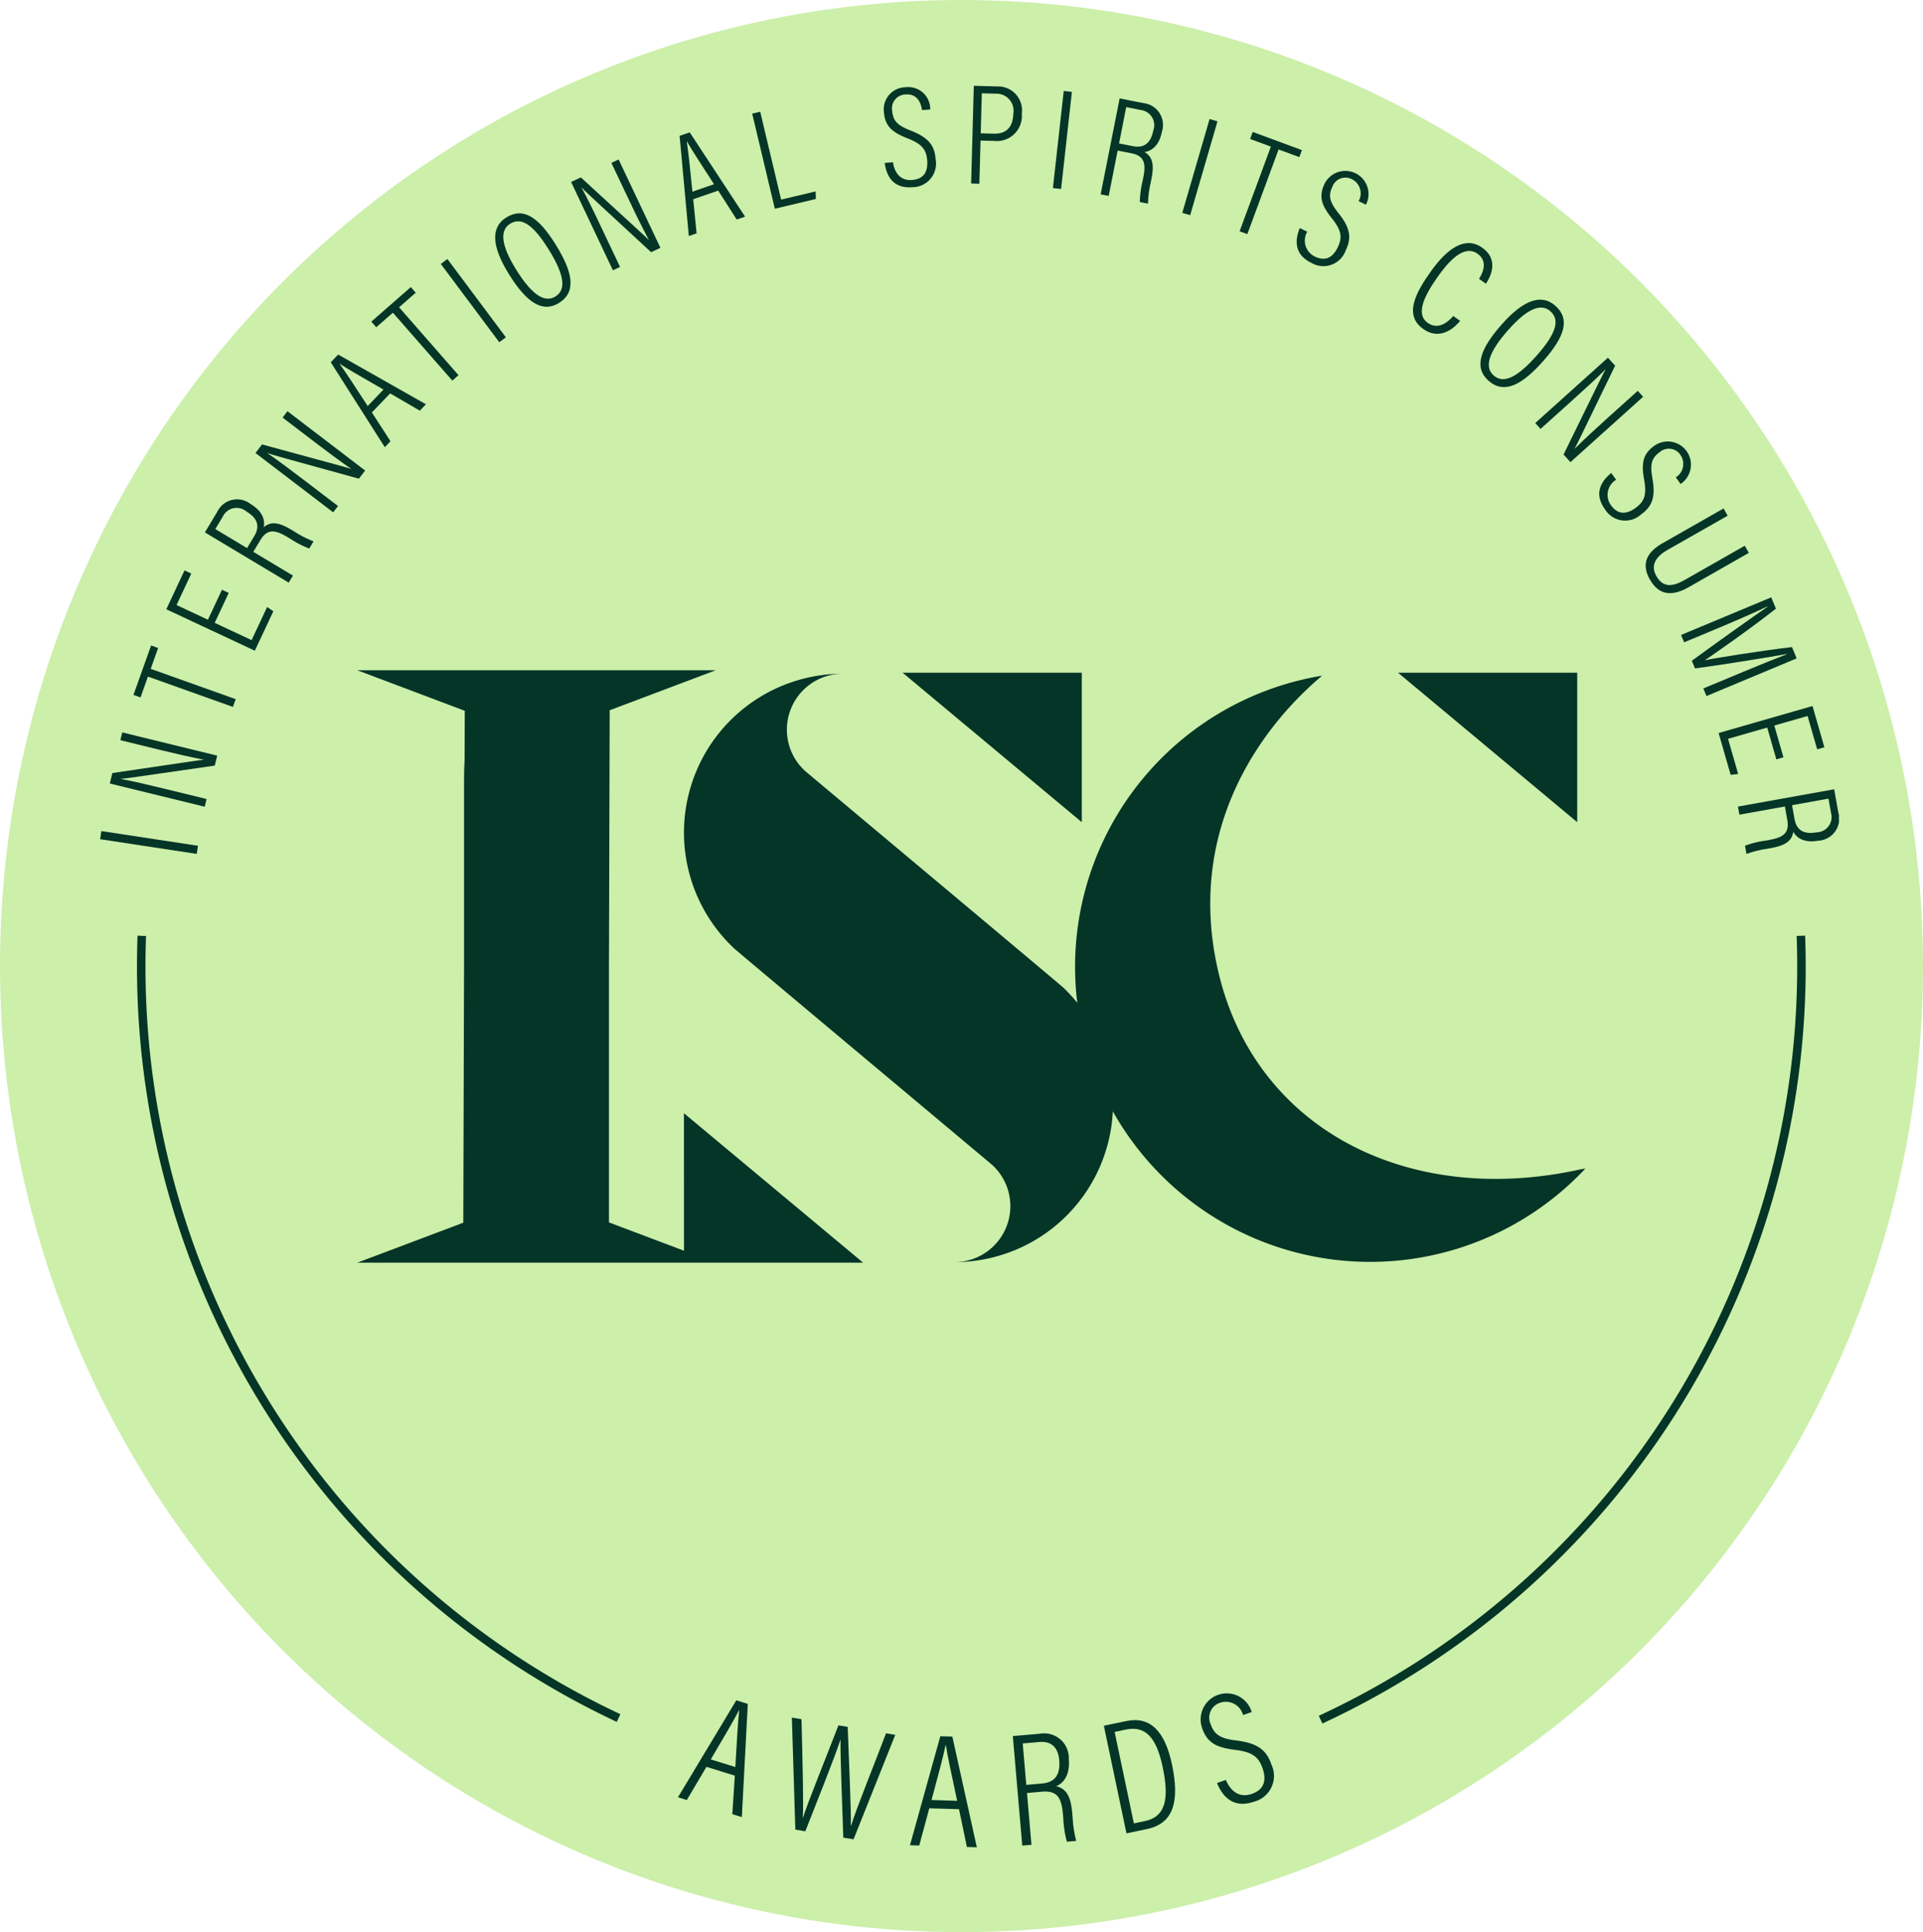 <svg xmlns="http://www.w3.org/2000/svg" xmlns:xlink="http://www.w3.org/1999/xlink" width="205" height="206" viewBox="0 0 205 206">
  <defs>
    <clipPath id="clip-path">
      <rect id="Rectangle_33" data-name="Rectangle 33" width="185.366" height="187.808" fill="#053527"/>
    </clipPath>
  </defs>
  <g id="Group_30" data-name="Group 30" transform="translate(-497 -3777)">
    <ellipse id="Ellipse_6" data-name="Ellipse 6" cx="102.5" cy="103" rx="102.5" ry="103" transform="translate(497 3777)" fill="#ccefaa"/>
    <g id="Group_26" data-name="Group 26" transform="translate(507.674 3786.146)">
      <g id="Group_25" data-name="Group 25" clip-path="url(#clip-path)">
        <path id="Path_58" data-name="Path 58" d="M232.734,191.071c-18.385,4.046-34.806-4.383-38.608-21.4-3.279-14.68,4.337-25.522,11.139-31.251a31.452,31.452,0,0,0-26.1,34.881,17.093,17.093,0,0,0-1.48-1.615c-.5-.468-27.408-22.987-27.542-23.11a5.965,5.965,0,0,1,4.035-10.365,16.937,16.937,0,0,0-11.627,29.258c.5.468,27.408,22.987,27.541,23.11a5.965,5.965,0,0,1-4.034,10.365,16.9,16.9,0,0,0,16.894-16.078,31.452,31.452,0,0,0,50.377,6.105c-.2.033-.4.058-.6.1" transform="translate(-74.995 -75.527)" fill="#053527"/>
        <path id="Path_59" data-name="Path 59" d="M207.723,137.978h-19.1l19.1,15.934Z" transform="translate(-103.074 -75.4)" fill="#053527"/>
        <path id="Path_60" data-name="Path 60" d="M324.175,137.978h-19.1l19.1,15.934Z" transform="translate(-166.711 -75.4)" fill="#053527"/>
        <path id="Path_61" data-name="Path 61" d="M95.27,199.289l-8-3.018V169.125l.078-27.461,11.3-4.262H60.44l11.46,4.32-.015,5.214c-.041.69-.063,1.43-.063,2.227v19.945L71.745,196.3,60.44,200.563H71.822v0H87.265v0h8v0h19.1l-19.1-15.934Z" transform="translate(-33.028 -75.086)" fill="#053527"/>
        <rect id="Rectangle_29" data-name="Rectangle 29" width="0.877" height="10.416" transform="translate(0 80.328) rotate(-81.35)" fill="#053527"/>
        <path id="Path_62" data-name="Path 62" d="M12.388,159.932,2.27,157.458l.273-1.115c8.269-1.216,9.276-1.382,9.726-1.411l0-.015c-1.428-.281-2.969-.631-4.608-1.032L3.4,152.841l.2-.829,10.119,2.474-.26,1.064c-8.646,1.254-9.607,1.388-10.01,1.406l0,.015c1.29.237,3.011.644,4.836,1.09l4.306,1.053Z" transform="translate(-1.24 -83.069)" fill="#053527"/>
        <path id="Path_63" data-name="Path 63" d="M9.379,134.894l-.791,2.221-.75-.267,1.877-5.268.751.268-.792,2.221,9.063,3.231-.3.826Z" transform="translate(-4.283 -71.904)" fill="#053527"/>
        <path id="Path_64" data-name="Path 64" d="M22.216,116.326l-1.493,3.192,3.934,1.841,1.653-3.532.663.453L25,122.485l-9.436-4.415,1.939-4.144.722.337-1.57,3.355L20,119.182l1.494-3.192Z" transform="translate(-8.508 -62.256)" fill="#053527"/>
        <path id="Path_65" data-name="Path 65" d="M29.79,102.836l4.225,2.533-.45.75-8.934-5.356,1.308-2.182a2.344,2.344,0,0,1,3.571-.837c1.352.81,1.541,1.8,1.384,2.474.811-.708,1.733-.469,2.96.267l.355.212a11.037,11.037,0,0,0,2,1.021l-.457.764a10.5,10.5,0,0,1-2.018-1.04l-.3-.177c-1.3-.781-2.139-.937-2.905.341Zm-.665-.4.771-1.286c.678-1.131.244-1.966-.843-2.618a1.623,1.623,0,0,0-2.5.519l-.813,1.357Z" transform="translate(-13.46 -53.146)" fill="#053527"/>
        <path id="Path_66" data-name="Path 66" d="M44.8,87.282,36.52,80.957l.7-.913c8.064,2.2,9.054,2.452,9.478,2.606l.009-.012c-1.2-.83-2.467-1.77-3.808-2.793l-3.49-2.666.518-.678,8.28,6.325-.664.869c-8.424-2.318-9.36-2.58-9.736-2.726l-.009.012c1.087.735,2.5,1.8,3.994,2.938l3.524,2.692Z" transform="translate(-19.957 -41.805)" fill="#053527"/>
        <path id="Path_67" data-name="Path 67" d="M58.6,69.358l1.985,3.07-.607.634-5.76-9.052.789-.824,9.356,5.3-.652.682-3.163-1.841Zm1.238-2.442c-2.471-1.419-3.984-2.286-4.629-2.724l-.024.024c.54.721,1.656,2.428,2.969,4.459Z" transform="translate(-29.631 -34.53)" fill="#053527"/>
        <path id="Path_68" data-name="Path 68" d="M66.045,50.057l-1.774,1.552-.525-.6,4.208-3.683.524.6L66.706,49.48l6.335,7.239-.66.578Z" transform="translate(-34.835 -25.863)" fill="#053527"/>
        <rect id="Rectangle_30" data-name="Rectangle 30" width="0.877" height="10.417" transform="translate(36.318 18.996) rotate(-36.752)" fill="#053527"/>
        <path id="Path_69" data-name="Path 69" d="M99.319,33.336c1.824,2.938,2.215,5.04.345,6.2-1.793,1.113-3.492-.083-5.34-3.061-1.833-2.952-1.976-5-.273-6.056,1.8-1.116,3.422-.056,5.268,2.917m-4.236,2.636c1.663,2.679,3.037,3.6,4.195,2.881,1.188-.737.945-2.337-.716-5.011-1.718-2.767-2.959-3.46-4.113-2.744-1.13.7-.963,2.3.634,4.873" transform="translate(-50.743 -16.386)" fill="#053527"/>
        <path id="Path_70" data-name="Path 70" d="M115.164,29.143l-4.457-9.417,1.037-.491c6.157,5.655,6.921,6.331,7.228,6.663l.014-.006c-.682-1.286-1.381-2.7-2.1-4.229L115,17.692l.771-.365,4.457,9.417-.99.469c-6.423-5.924-7.134-6.585-7.4-6.887l-.014.006c.63,1.152,1.4,2.744,2.2,4.443l1.9,4.007Z" transform="translate(-60.498 -9.469)" fill="#053527"/>
        <path id="Path_71" data-name="Path 71" d="M137.66,18.078l.361,3.639-.83.286-.982-10.683,1.079-.371,5.9,8.987-.892.307-1.972-3.083Zm2.218-1.6c-1.549-2.392-2.5-3.855-2.871-4.54l-.031.011c.149.888.361,2.916.6,5.323Z" transform="translate(-74.434 -5.983)" fill="#053527"/>
        <path id="Path_72" data-name="Path 72" d="M153.275,6.3l.854-.2,2.228,9.368,3.675-.874.029.805-4.375,1.04Z" transform="translate(-83.76 -3.331)" fill="#053527"/>
        <path id="Path_73" data-name="Path 73" d="M185.192,8.33c.166,1.137.807,1.981,2.016,1.889,1.153-.087,1.731-.737,1.629-2.089-.089-1.179-.586-1.76-2.089-2.351C185.119,5.146,184.34,4.49,184.227,3a2.357,2.357,0,0,1,2.3-2.67A2.339,2.339,0,0,1,189.161,2.7l-.867.065C188.21,2.3,187.958.99,186.538,1.1a1.481,1.481,0,0,0-1.431,1.756c.082,1.085.605,1.562,1.986,2.1,1.865.732,2.533,1.563,2.644,3.04a2.522,2.522,0,0,1-2.494,2.992c-1.969.149-2.736-1.1-2.936-2.589Z" transform="translate(-100.669 -0.174)" fill="#053527"/>
        <path id="Path_74" data-name="Path 74" d="M205.014,0l2.521.07a2.55,2.55,0,0,1,2.594,2.9A2.672,2.672,0,0,1,207.2,5.88l-1.468-.041-.128,4.6-.876-.024Zm.736,5.067,1.38.039c1.327.037,2.055-.662,2.1-2.163a1.816,1.816,0,0,0-1.835-2.1L205.869.8Z" transform="translate(-111.875)" fill="#053527"/>
        <rect id="Rectangle_31" data-name="Rectangle 31" width="10.417" height="0.877" transform="translate(101.571 10.905) rotate(-83.648)" fill="#053527"/>
        <path id="Path_75" data-name="Path 75" d="M236.989,8.534l-.955,4.834-.858-.17L237.2,2.975l2.5.493a2.344,2.344,0,0,1,2,3.078c-.305,1.547-1.169,2.058-1.86,2.14.94.523,1.027,1.472.75,2.876l-.08.406a11.114,11.114,0,0,0-.286,2.224l-.874-.173a10.427,10.427,0,0,1,.3-2.25l.067-.338c.295-1.489.159-2.331-1.3-2.62Zm.151-.76,1.47.291c1.295.255,1.934-.435,2.18-1.68a1.623,1.623,0,0,0-1.334-2.173L237.9,3.9Z" transform="translate(-128.516 -1.626)" fill="#053527"/>
        <rect id="Rectangle_32" data-name="Rectangle 32" width="10.419" height="0.877" transform="translate(115.362 13.55) rotate(-73.776)" fill="#053527"/>
        <path id="Path_76" data-name="Path 76" d="M271.168,12.419l-2.211-.817.276-.747,5.246,1.937-.276.748-2.211-.817-3.334,9.026-.823-.3Z" transform="translate(-146.362 -5.932)" fill="#053527"/>
        <path id="Path_77" data-name="Path 77" d="M282.381,26.418a1.882,1.882,0,0,0,.8,2.645c1.041.5,1.867.229,2.456-.991.514-1.065.374-1.816-.63-3.081-1.091-1.364-1.437-2.322-.787-3.668a2.471,2.471,0,1,1,4.418,2.214l-.783-.378a1.681,1.681,0,0,0-.683-2.323,1.481,1.481,0,0,0-2.118.8c-.473.979-.259,1.654.665,2.812,1.247,1.568,1.408,2.621.765,3.955a2.523,2.523,0,0,1-3.657,1.339c-1.778-.858-1.815-2.325-1.243-3.712Z" transform="translate(-153.696 -10.859)" fill="#053527"/>
        <path id="Path_78" data-name="Path 78" d="M313.619,45.27c-.4.492-1.987,2.239-3.94.86-2.21-1.559-.582-4.146.8-6.106,1.674-2.373,3.627-3.873,5.481-2.566,1.976,1.395.716,3.377.407,3.85l-.734-.518c.189-.3,1.13-1.77-.156-2.677-1.484-1.047-3.143.89-4.238,2.44-1.317,1.867-2.467,3.949-1.069,4.934,1.219.86,2.345-.295,2.713-.737Z" transform="translate(-168.636 -20.205)" fill="#053527"/>
        <path id="Path_79" data-name="Path 79" d="M331.146,56.811c-2.291,2.591-4.192,3.568-5.842,2.11-1.58-1.4-.922-3.368,1.4-5.993,2.3-2.6,4.221-3.328,5.724-2,1.585,1.4,1.037,3.262-1.282,5.883m-3.741-3.3c-2.089,2.362-2.577,3.943-1.556,4.846,1.048.927,2.51.234,4.595-2.123,2.157-2.44,2.465-3.828,1.448-4.728-1-.881-2.482-.261-4.487,2.006" transform="translate(-177.296 -27.475)" fill="#053527"/>
        <path id="Path_80" data-name="Path 80" d="M337.329,70.888l7.747-6.968.768.854c-3.655,7.52-4.084,8.444-4.314,8.833l.01.012c1.037-1.022,2.2-2.1,3.45-3.227l3.266-2.937.571.634-7.747,6.968-.733-.814c3.837-7.852,4.267-8.722,4.48-9.065l-.01-.011c-.923.933-2.23,2.126-3.627,3.382l-3.3,2.966Z" transform="translate(-184.339 -34.93)" fill="#053527"/>
        <path id="Path_81" data-name="Path 81" d="M354.176,87.643a1.883,1.883,0,0,0-.561,2.705c.676.937,1.533,1.091,2.631.3.96-.691,1.2-1.418.917-3.008-.308-1.72-.156-2.726,1.057-3.6a2.471,2.471,0,1,1,2.827,4.052l-.508-.706a1.681,1.681,0,0,0,.507-2.367,1.482,1.482,0,0,0-2.245-.305c-.882.635-1.016,1.331-.755,2.79.348,1.973-.013,2.976-1.215,3.841a2.523,2.523,0,0,1-3.853-.567c-1.154-1.6-.487-2.909.678-3.855Z" transform="translate(-192.564 -45.639)" fill="#053527"/>
        <path id="Path_82" data-name="Path 82" d="M372.023,100.129l-6.4,3.644c-1.092.622-1.925,1.53-1.2,2.8.732,1.285,1.768,1.12,3.035.4l6.387-3.639.434.762-6.4,3.648c-1.655.943-3.119,1-4.15-.806-.986-1.729-.272-2.949,1.375-3.888l6.48-3.691Z" transform="translate(-198.52 -54.295)" fill="#053527"/>
        <path id="Path_83" data-name="Path 83" d="M378.27,128.181c1.846-.771,3.631-1.483,4.626-1.865l-.008-.019c-1.752.308-6.444,1.095-9.8,1.534l-.34-.813c2.291-1.68,6.466-4.654,8.06-5.75l-.015-.033c-1.093.522-3.231,1.465-4.873,2.15l-3.992,1.667-.327-.783,9.614-4.013.5,1.206c-2.785,2.192-6.447,4.739-7.548,5.483l.006.014c1.014-.219,5.852-1,9.252-1.4l.5,1.206-9.614,4.013-.336-.808Z" transform="translate(-203.067 -65.716)" fill="#053527"/>
        <path id="Path_84" data-name="Path 84" d="M386.59,151.489l-.973-3.387-4.175,1.2,1.078,3.747-.8.095-1.284-4.461,10.011-2.879,1.264,4.4-.766.22-1.024-3.558-3.547,1.02.974,3.387Z" transform="translate(-207.898 -79.677)" fill="#053527"/>
        <path id="Path_85" data-name="Path 85" d="M389.978,167.212l-4.849.874-.155-.862,10.255-1.846.451,2.5a2.344,2.344,0,0,1-2.139,2.981c-1.551.279-2.342-.338-2.67-.952-.145,1.065-1,1.493-2.405,1.747l-.406.073a11.111,11.111,0,0,0-2.176.545l-.158-.877a10.47,10.47,0,0,1,2.2-.545l.339-.061c1.494-.268,2.228-.7,1.964-2.169Zm.763-.137.265,1.475c.234,1.3,1.11,1.642,2.359,1.417a1.623,1.623,0,0,0,1.537-2.033l-.28-1.558Z" transform="translate(-210.375 -90.374)" fill="#053527"/>
        <path id="Path_86" data-name="Path 86" d="M138.856,386.641l-2.094,3.538-.942-.293,6.219-10.337,1.225.381L142.629,392l-1.013-.314.265-4.107Zm3.078.02c.188-3.2.3-5.157.419-6.026l-.035-.012c-.456.9-1.613,2.885-3,5.226Z" transform="translate(-74.22 -207.411)" fill="#053527"/>
        <path id="Path_87" data-name="Path 87" d="M162.965,395.552l-.369-11.944,1.025.172c.123,4.772.227,9.122.138,10.524l.017,0c.39-1.351,2.739-7.131,3.783-9.868l.987.165c.1,2.869.4,9.238.331,10.522l.034.005c.556-1.843,2.715-7.145,3.721-9.844l.985.165-4.445,11.138-1.093-.182c-.084-2.806-.342-8.848-.292-10.426l-.02,0c-.528,1.677-2.7,7.11-3.738,9.751Z" transform="translate(-88.853 -209.629)" fill="#053527"/>
        <path id="Path_88" data-name="Path 88" d="M192.417,395.673l-1.074,3.968-.986-.031,3.235-11.621,1.282.039,2.611,11.8-1.06-.033-.84-4.028Zm2.972-.8c-.672-3.133-1.085-5.05-1.2-5.92h-.037c-.2.993-.786,3.211-1.495,5.835Z" transform="translate(-104.024 -212.023)" fill="#053527"/>
        <path id="Path_89" data-name="Path 89" d="M216.041,393.7l.476,5.521-.981.084-1.006-11.676,2.852-.246a2.636,2.636,0,0,1,3.117,2.7c.153,1.767-.62,2.588-1.342,2.893,1.179.273,1.57,1.27,1.708,2.874l.04.464a12.492,12.492,0,0,0,.384,2.492l-1,.086a11.8,11.8,0,0,1-.381-2.524l-.034-.386c-.146-1.7-.556-2.568-2.226-2.424Zm-.075-.868,1.68-.145c1.479-.127,1.954-1.073,1.831-2.494-.106-1.235-.745-2.051-2.119-1.932l-1.773.153Z" transform="translate(-117.233 -211.68)" fill="#053527"/>
        <path id="Path_90" data-name="Path 90" d="M235.93,384.8l2.389-.5c2.534-.532,4.119,1.047,4.872,4.624.82,3.9.206,6.285-2.655,6.886l-2.195.462Zm3.2,10.41,1.167-.245c2.277-.479,2.6-2.46,1.9-5.775-.672-3.194-1.858-4.418-3.935-3.981l-1.184.249Z" transform="translate(-128.928 -209.951)" fill="#053527"/>
        <path id="Path_91" data-name="Path 91" d="M261.348,387.089c.5,1.193,1.43,1.933,2.723,1.5,1.231-.415,1.68-1.286,1.192-2.73-.425-1.259-1.129-1.753-2.931-1.979-1.951-.237-2.982-.733-3.521-2.327a2.78,2.78,0,1,1,5.292-1.7l-.927.313a1.891,1.891,0,0,0-2.378-1.328,1.665,1.665,0,0,0-1.069,2.311c.391,1.159,1.095,1.532,2.749,1.735,2.236.278,3.194,1,3.728,2.575a2.838,2.838,0,0,1-1.883,3.955c-2.1.711-3.289-.438-3.921-2Z" transform="translate(-141.337 -206.462)" fill="#053527"/>
        <path id="Path_92" data-name="Path 92" d="M286.832,283.79l-.382-.823a88.052,88.052,0,0,0,51-79.889c0-1.08-.02-2.175-.059-3.254l.906-.033c.04,1.089.06,2.2.06,3.286a88.96,88.96,0,0,1-51.521,80.712" transform="translate(-156.535 -109.18)" fill="#053527"/>
        <path id="Path_93" data-name="Path 93" d="M59.808,283.618A88.956,88.956,0,0,1,8.662,203.081c0-1.09.02-2.2.059-3.284l.906.033c-.039,1.078-.059,2.172-.059,3.251A88.047,88.047,0,0,0,60.194,282.8Z" transform="translate(-4.733 -109.182)" fill="#053527"/>
      </g>
    </g>
  </g>
</svg>
